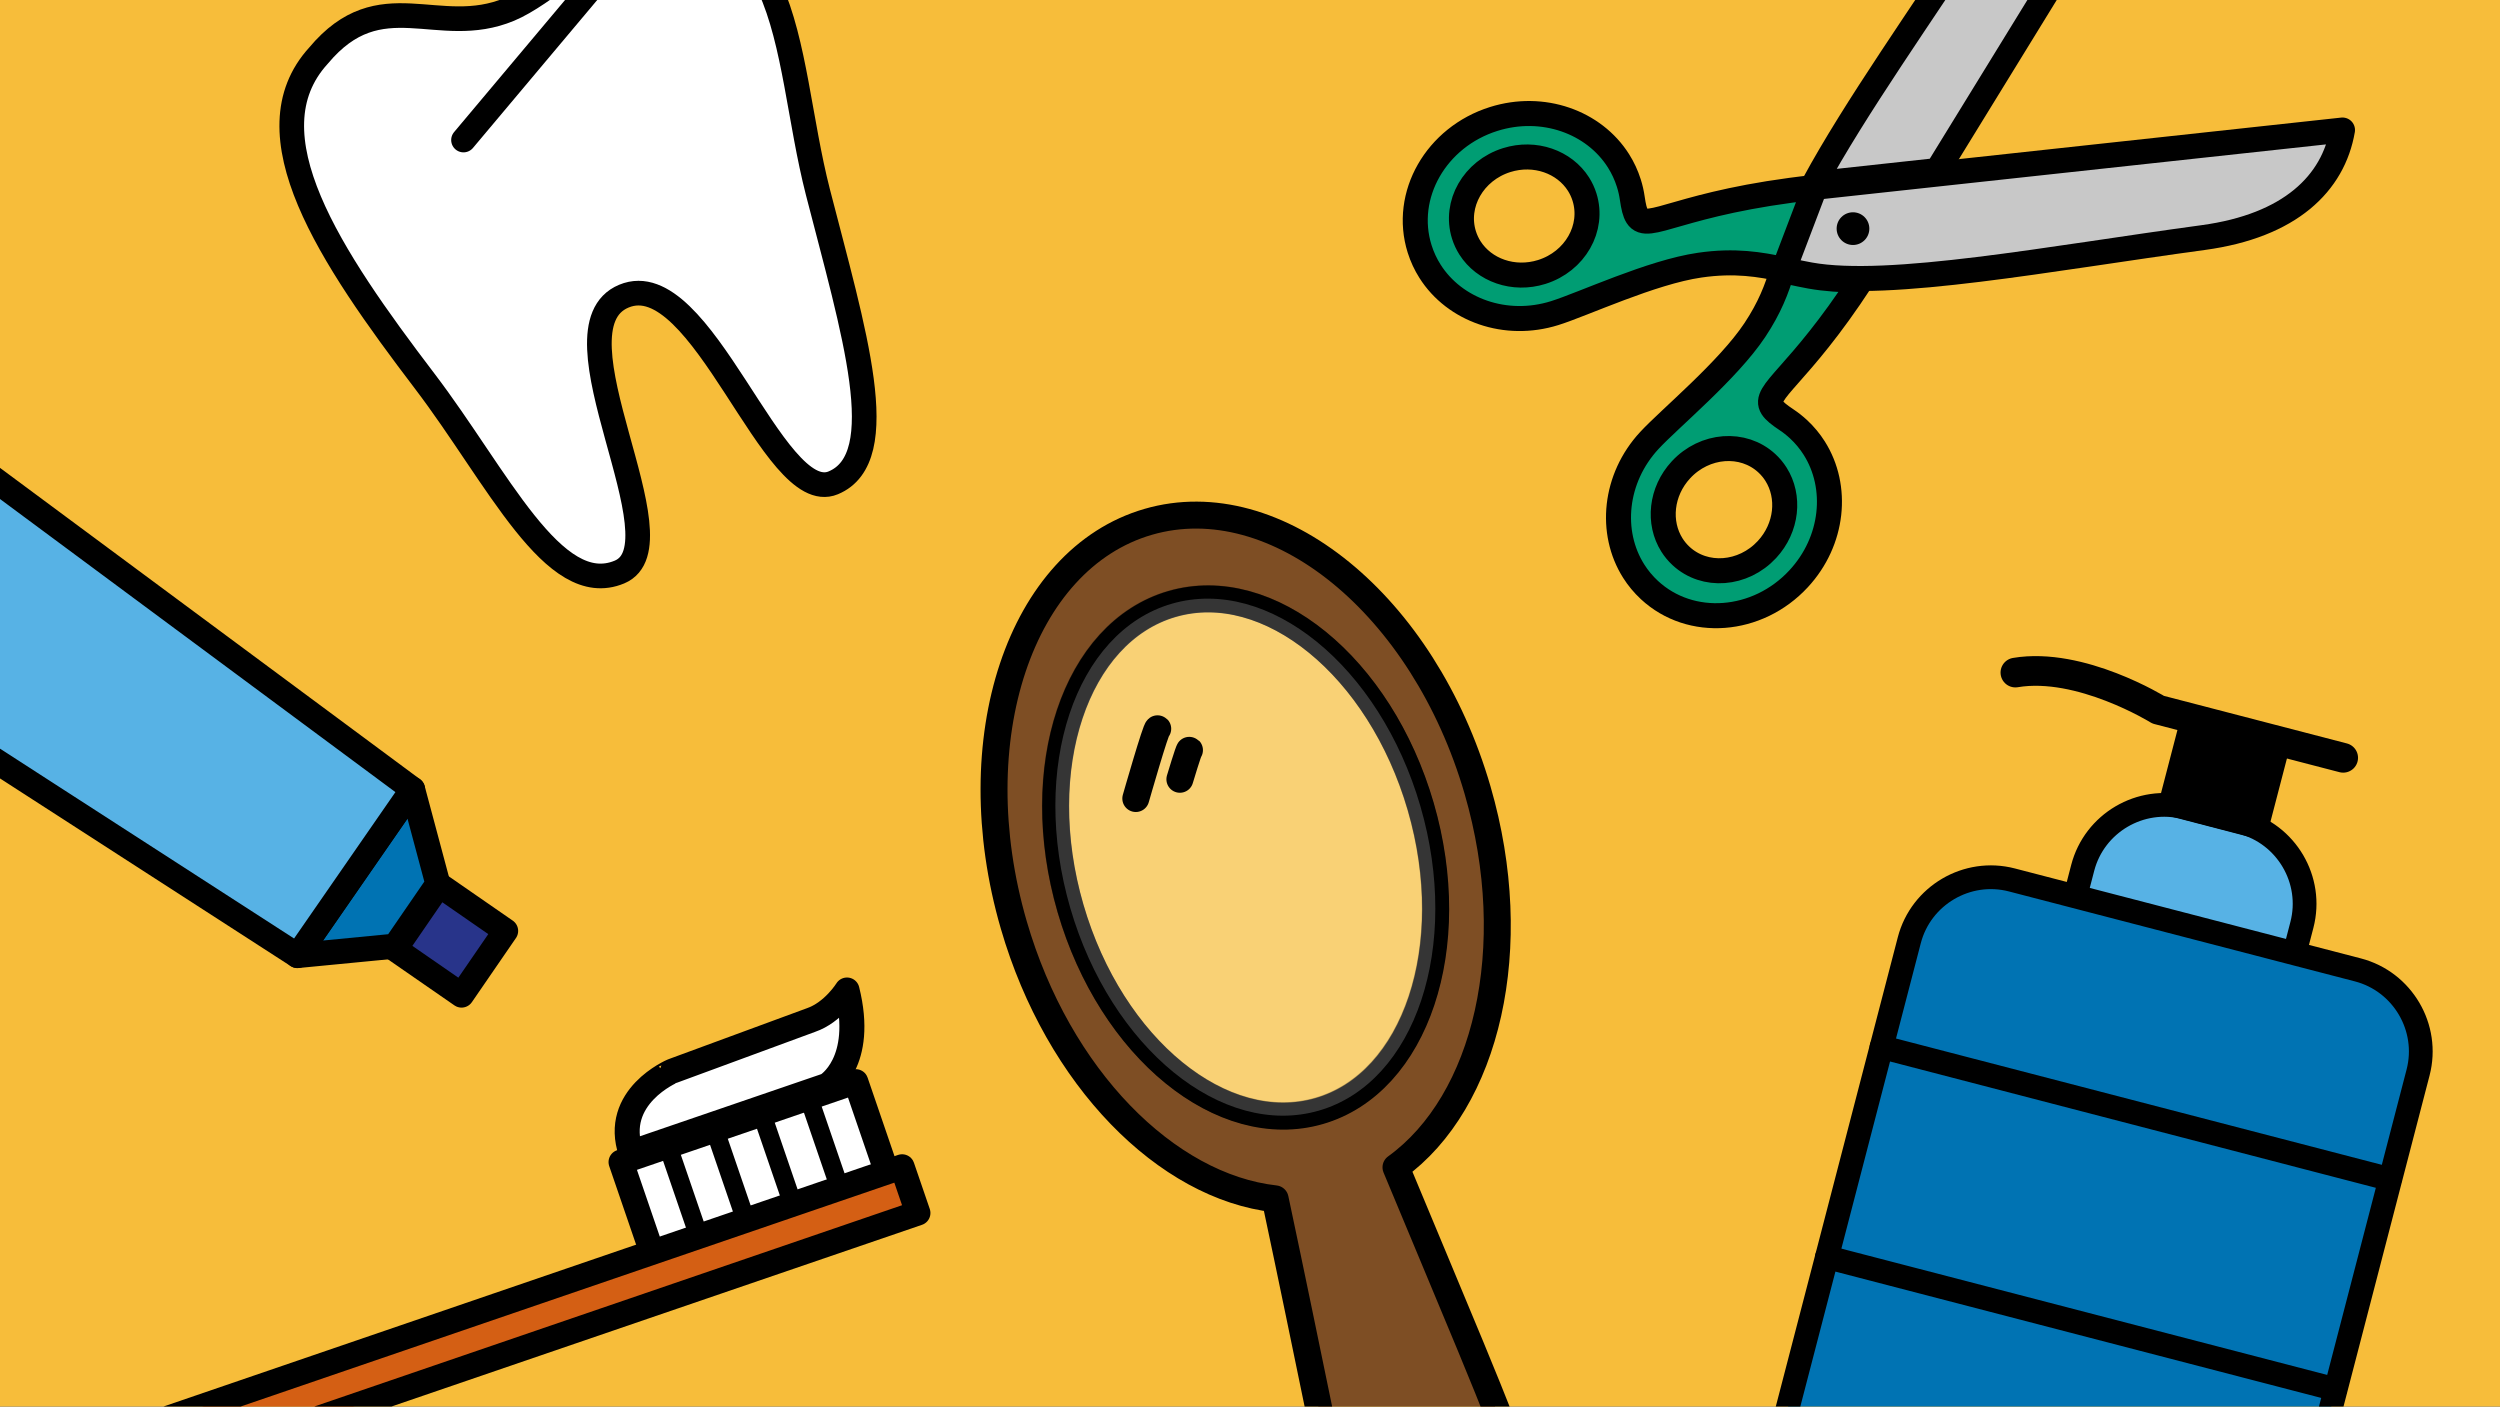 <?xml version="1.0" encoding="utf-8"?>
<!-- Generator: Adobe Illustrator 16.0.0, SVG Export Plug-In . SVG Version: 6.00 Build 0)  -->
<!DOCTYPE svg PUBLIC "-//W3C//DTD SVG 1.1//EN" "http://www.w3.org/Graphics/SVG/1.1/DTD/svg11.dtd">
<svg version="1.1" xmlns="http://www.w3.org/2000/svg" xmlns:xlink="http://www.w3.org/1999/xlink" x="0px" y="0px"
	 width="405.631px" height="228.211px" viewBox="0 0 405.631 228.211" enable-background="new 0 0 405.631 228.211"
	 xml:space="preserve">
<rect x="0" y="0" width="405.631" height="228.211" fill="#333333" stroke="none"/>
<g id="ozadje" display="none">
</g>
<g id="Layer_1">
	<g>
		<defs>
			<rect id="SVGID_9_" width="405.631" height="228.211"/>
		</defs>
		<clipPath id="SVGID_23_">
			<use xlink:href="#SVGID_9_"  overflow="visible"/>
		</clipPath>
		<rect id="SVGID_8_" clip-path="url(#SVGID_23_)" fill="#F7BD3A" width="405.631" height="228.211"/>
		<g clip-path="url(#SVGID_23_)">
			
				<polygon fill="#28348A" stroke="#000000" stroke-width="4.059" stroke-linecap="round" stroke-linejoin="round" stroke-miterlimit="10" points="
				64.092,153.985 71.25,143.571 82.043,151.045 74.887,161.458 			"/>
			
				<polygon fill="#0073B3" stroke="#000000" stroke-width="4.059" stroke-linecap="round" stroke-linejoin="round" stroke-miterlimit="10" points="
				66.943,128.063 71.051,143.421 64.119,153.507 48.264,155.043 			"/>
			
				<polygon fill="#57B2E5" stroke="#000000" stroke-width="4.059" stroke-linecap="round" stroke-linejoin="round" stroke-miterlimit="10" points="
				66.943,128.063 -28.264,57.489 -36.014,49.29 -62.043,85.662 -51.402,90.703 48.264,155.043 			"/>
		</g>
		<g clip-path="url(#SVGID_23_)">
			
				<rect x="113.001" y="171.355" transform="matrix(-0.324 -0.946 0.946 -0.324 -18.221 369.951)" fill="#FFFFFF" stroke="#000000" stroke-width="4.059" stroke-linecap="round" stroke-linejoin="round" stroke-miterlimit="10" width="20.068" height="40.258"/>
			
				<line fill="none" stroke="#000000" stroke-width="3.044" stroke-linecap="round" stroke-linejoin="round" stroke-miterlimit="10" x1="131.209" y1="178.077" x2="137.713" y2="197.063"/>
			
				<line fill="none" stroke="#000000" stroke-width="3.044" stroke-linecap="round" stroke-linejoin="round" stroke-miterlimit="10" x1="123.592" y1="180.688" x2="130.096" y2="199.671"/>
			
				<line fill="none" stroke="#000000" stroke-width="3.044" stroke-linecap="round" stroke-linejoin="round" stroke-miterlimit="10" x1="115.975" y1="183.297" x2="122.479" y2="202.281"/>
			
				<line fill="none" stroke="#000000" stroke-width="3.044" stroke-linecap="round" stroke-linejoin="round" stroke-miterlimit="10" x1="108.357" y1="185.907" x2="114.861" y2="204.892"/>
			
				<rect x="65.302" y="137.016" transform="matrix(-0.324 -0.946 0.946 -0.324 -116.264 356.663)" fill="#D45F14" stroke="#000000" stroke-width="4.059" stroke-linecap="round" stroke-linejoin="round" stroke-miterlimit="10" width="7.928" height="165.688"/>
			
				<path fill="#FFFFFF" stroke="#000000" stroke-width="4.059" stroke-linecap="round" stroke-linejoin="round" stroke-miterlimit="10" d="
				M102.367,187.008l31.83-10.905c0,0,6.176-3.648,3.229-15.471c0,0-2.244,3.642-5.844,4.875l-22.449,8.267
				C109.133,173.773,99.254,177.924,102.367,187.008z"/>
		</g>
		<g clip-path="url(#SVGID_23_)">
			
				<path fill="#009D73" stroke="#000000" stroke-width="4.059" stroke-linecap="round" stroke-linejoin="round" stroke-miterlimit="10" d="
				M291.809,69.638c-0.619-0.573-1.271-1.084-1.953-1.539c-1.182-0.786-1.941-1.388-2.314-1.977
				c-1.627-2.572,4.164-4.841,14.465-20.67c-3.109-0.011-5.896-0.206-8.279-0.636c-1.148-0.208-2.262-0.447-3.34-0.68
				c-0.404-0.088-0.809-0.174-1.211-0.258c-0.844,2.955-2.057,6.079-4.455,9.682c-4.375,6.574-13.775,14.307-17.115,17.911
				c-5.674,6.126-6.52,14.896-2.537,21.194c0.705,1.113,1.555,2.146,2.559,3.075c6.688,6.196,17.523,5.376,24.201-1.834
				c5.676-6.127,6.521-14.896,2.537-21.194C293.664,71.602,292.811,70.567,291.809,69.638z M286.697,89.155
				c-3.846,4.153-10.09,4.626-13.941,1.056c-0.578-0.536-1.07-1.131-1.475-1.772c-2.295-3.628-1.809-8.68,1.461-12.212
				c3.846-4.152,10.088-4.627,13.941-1.056c0.578,0.535,1.07,1.131,1.475,1.772C290.453,80.57,289.967,85.624,286.697,89.155z"/>
			
				<path fill="#C8C8C8" stroke="#000000" stroke-width="4.059" stroke-linecap="round" stroke-linejoin="round" stroke-miterlimit="10" d="
				M347.377-26.104l-33.059,53.77l-19.988,2.173c6.572-12.17,17.596-27.668,27.59-42.995
				C329.709-25.105,338.924-28.467,347.377-26.104z"/>
			
				<path fill="#C8C8C8" stroke="#000000" stroke-width="4.059" stroke-linecap="round" stroke-linejoin="round" stroke-miterlimit="10" d="
				M290.43,43.938c1.064,0.229,2.127,0.458,3.219,0.655c12.859,2.326,38.906-2.666,63.818-6.045
				c14.133-1.918,21.121-8.8,22.609-17.45l-85.586,9.297"/>
			<circle cx="300.652" cy="37.097" r="2.653"/>
			
				<path fill="#009D73" stroke="#000000" stroke-width="4.059" stroke-linecap="round" stroke-linejoin="round" stroke-miterlimit="10" d="
				M265.633,35.085c-0.373-0.589-0.592-1.532-0.795-2.937c-0.117-0.812-0.299-1.62-0.553-2.425c-0.41-1.303-0.979-2.517-1.682-3.63
				c-3.984-6.3-12.268-9.295-20.238-6.794c-9.371,2.943-14.758,12.381-12.029,21.079c0.408,1.304,0.98,2.519,1.682,3.628
				c3.984,6.3,12.268,9.295,20.238,6.796c4.688-1.472,15.701-6.647,23.518-7.78c5.729-0.834,9.777-0.123,13.648,0.699l5.068-13.327
				C272.416,32.795,267.367,37.83,265.633,35.085z M250.158,44.126c-4.59,1.442-9.365-0.285-11.658-3.914
				c-0.404-0.639-0.732-1.339-0.969-2.092c-1.57-5.012,1.531-10.447,6.932-12.144c4.592-1.439,9.365,0.285,11.66,3.913
				c0.404,0.641,0.732,1.34,0.967,2.092C258.664,36.995,255.561,42.43,250.158,44.126z"/>
		</g>
		<g clip-path="url(#SVGID_23_)">
			<g>
				
					<path fill="#7E4E24" stroke="#000000" stroke-width="4.375" stroke-linecap="round" stroke-linejoin="round" stroke-miterlimit="10" d="
					M239.74,128.212c-8.736-30.082-32.668-49.575-53.447-43.54c-20.781,6.036-30.545,35.315-21.807,65.397
					c7.217,24.846,24.797,42.467,42.408,44.447c5.463,25.706,9.984,48.778,11.203,52.976c2.611,8.991,31.43,1.573,28.563-8.295
					c-1.951-6.717-12.729-31.86-20.158-49.794C241.221,178.781,247.168,153.788,239.74,128.212z M214.059,180.271
					c-15.693,4.558-33.762-10.163-40.359-32.878c-6.598-22.717,0.775-44.824,16.469-49.383
					c15.691-4.558,33.762,10.161,40.359,32.878C237.125,153.603,229.752,175.713,214.059,180.271z"/>
				
					<ellipse transform="matrix(0.96 -0.279 0.279 0.96 -30.787 61.893)" opacity="0.3" fill="#FFFFFF" stroke="#000000" stroke-width="4.375" stroke-linecap="round" stroke-linejoin="round" stroke-miterlimit="10" cx="202.113" cy="139.14" rx="29.588" ry="42.83"/>
			</g>
			<g>
				
					<path fill="none" stroke="#000000" stroke-width="4.375" stroke-linecap="round" stroke-linejoin="round" stroke-miterlimit="10" d="
					M184.287,129.563c0,0,3.316-11.603,3.557-11.321"/>
				
					<path fill="none" stroke="#000000" stroke-width="4.375" stroke-linecap="round" stroke-linejoin="round" stroke-miterlimit="10" d="
					M191.439,126.44c0,0,1.451-4.847,1.555-4.729"/>
			</g>
		</g>
		<g clip-path="url(#SVGID_23_)">
			<g>
				<path fill="#57B2E5" d="M372.568,153.604c-1.89,7.267-9.381,11.666-16.647,9.776l-9.143-2.376
					c-7.267-1.89-11.666-9.381-9.776-16.647l0.922-3.548c1.89-7.267,9.381-11.666,16.647-9.776l9.143,2.377
					c7.267,1.89,11.666,9.381,9.776,16.647L372.568,153.604z"/>
				
					<path fill="none" stroke="#000000" stroke-width="3.853" stroke-linecap="round" stroke-linejoin="round" stroke-miterlimit="10" d="
					M372.568,153.604c-1.89,7.267-9.381,11.666-16.647,9.776l-9.143-2.376c-7.267-1.89-11.666-9.381-9.776-16.647l0.922-3.548
					c1.89-7.267,9.381-11.666,16.647-9.776l9.143,2.377c7.267,1.89,11.666,9.381,9.776,16.647L372.568,153.604z"/>
			</g>
			<g>
				<path fill="#0073B3" d="M382.565,157.366c7.267,1.89,11.666,9.381,9.776,16.647l-19.854,76.361
					c-1.89,7.267-9.381,11.666-16.647,9.776l-56.129-14.594c-7.267-1.89-11.666-9.381-9.776-16.647l19.854-76.36
					c1.89-7.267,9.381-11.666,16.647-9.776L382.565,157.366z"/>
				
					<path fill="none" stroke="#000000" stroke-width="3.853" stroke-linecap="round" stroke-linejoin="round" stroke-miterlimit="10" d="
					M382.565,157.366c7.267,1.89,11.666,9.381,9.776,16.647l-19.854,76.361c-1.89,7.267-9.381,11.666-16.647,9.776l-56.129-14.594
					c-7.267-1.89-11.666-9.381-9.776-16.647l19.854-76.36c1.89-7.267,9.381-11.666,16.647-9.776L382.565,157.366z"/>
			</g>
			
				<rect x="353.573" y="119.185" transform="matrix(0.968 0.252 -0.252 0.968 43.246 -86.734)" stroke="#000000" stroke-width="3.853" stroke-linecap="round" stroke-linejoin="round" stroke-miterlimit="10" width="14.498" height="13.148"/>
			
				<path fill="#FFFFFF" stroke="#000000" stroke-width="4.816" stroke-linecap="round" stroke-linejoin="round" stroke-miterlimit="10" d="
				M380.188,122.956l-30.02-7.805c0,0-12.602-7.806-23.166-6.024"/>
			<g>
				
					<line fill="none" stroke="#000000" stroke-width="3.853" stroke-linecap="round" stroke-linejoin="round" stroke-miterlimit="10" x1="305.281" y1="169.881" x2="387.756" y2="191.325"/>
			</g>
			<g>
				
					<line fill="none" stroke="#000000" stroke-width="3.853" stroke-linecap="round" stroke-linejoin="round" stroke-miterlimit="10" x1="296.42" y1="203.972" x2="378.893" y2="225.415"/>
			</g>
		</g>
		<g clip-path="url(#SVGID_23_)">
			
				<path fill="#FFFFFF" stroke="#000000" stroke-width="4" stroke-linecap="round" stroke-linejoin="round" stroke-miterlimit="10" d="
				M100.508,92.814C89.822,97.271,80.746,77.39,68.906,61.835C53.572,41.689,40.127,21.66,51.693,9.008
				C61.75-3.027,71.086,6.346,82.646,1.522s30.174-30.029,42.244-3.549c4.076,8.944,4.871,21.725,7.816,33.195
				c5.775,22.491,12.252,43.102,2.49,47.174c-9.758,4.071-21.293-35.581-33.971-30.292C88.547,53.34,111.191,88.358,100.508,92.814z
				"/>
			
				<line fill="#FFFFFF" stroke="#000000" stroke-width="4" stroke-linecap="round" stroke-linejoin="round" stroke-miterlimit="10" x1="75.205" y1="22.721" x2="104.824" y2="-12.541"/>
		</g>
	</g>
</g>
</svg>
